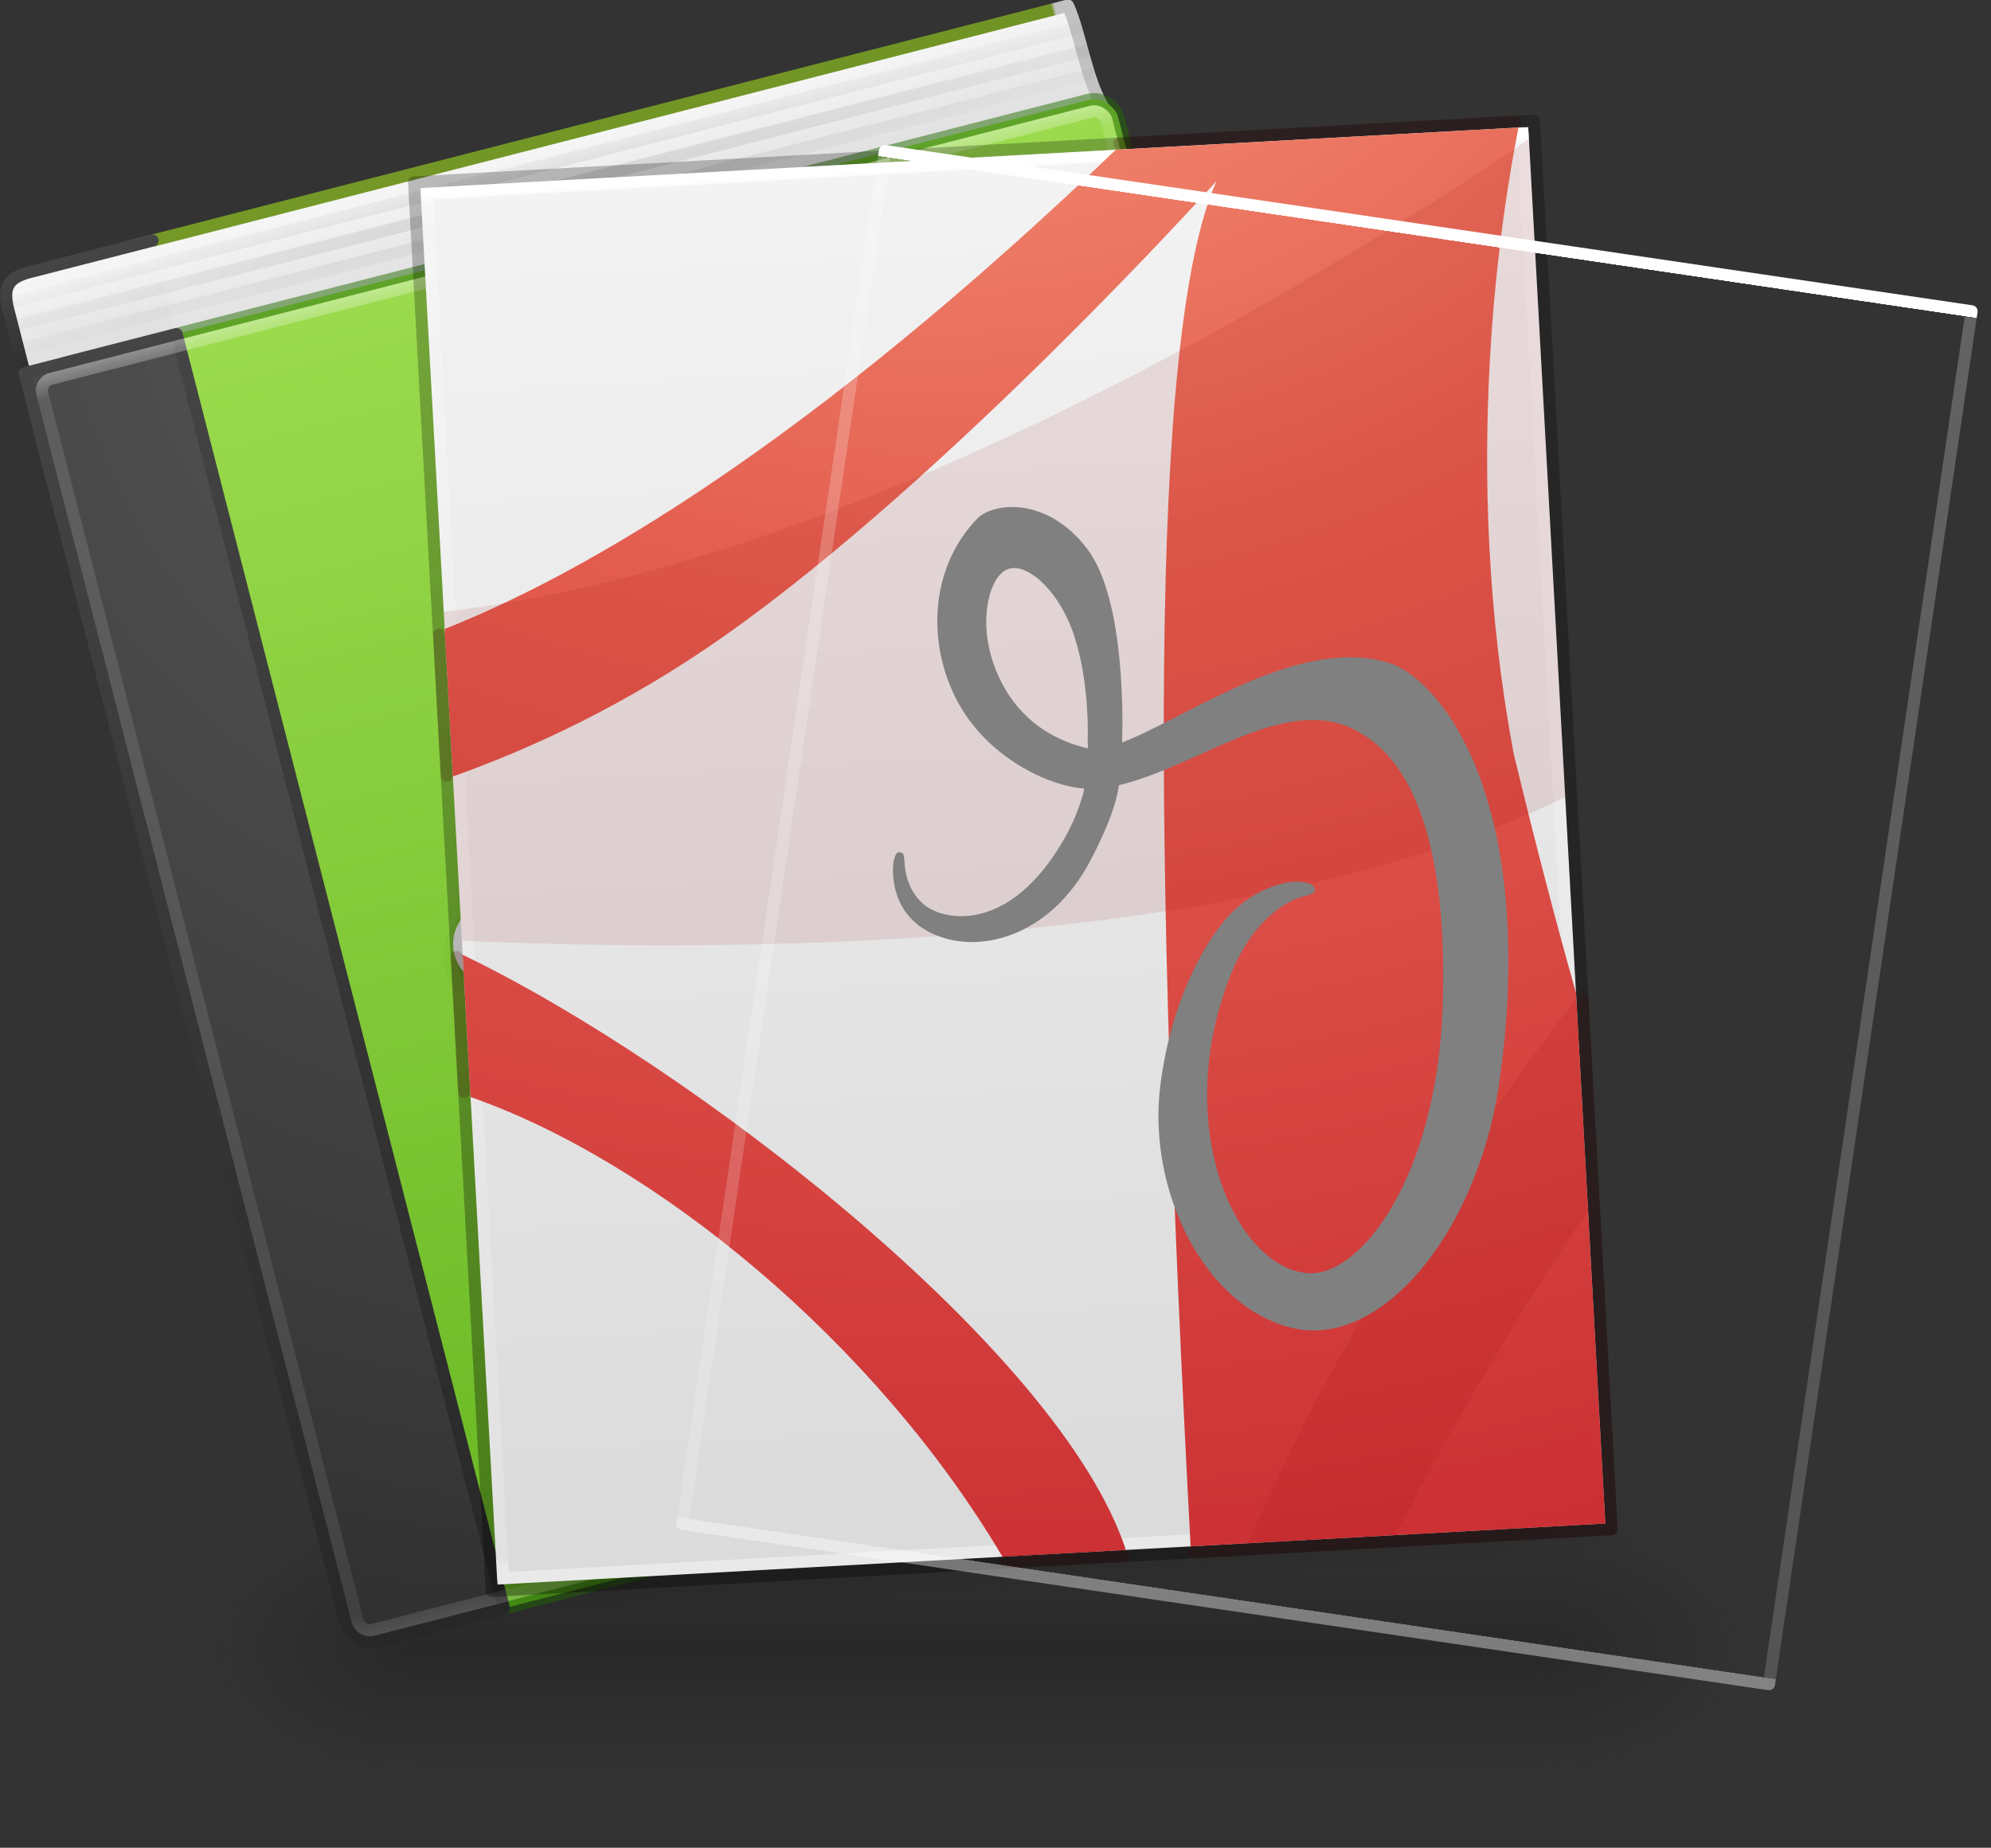 <?xml version="1.0" encoding="UTF-8"?>
<svg width="137.89" height="128" version="1.1" xmlns="http://www.w3.org/2000/svg" xmlns:xlink="http://www.w3.org/1999/xlink">
 <rect width="100%" height="100%" fill="#333333" stroke="none"/>
 <defs>
  <radialGradient id="j" cx="64.389" cy="114.83" r="52.5" gradientTransform="matrix(1.333 0 0 .082 -20.352 -3.924)" gradientUnits="userSpaceOnUse">
   <stop offset="0"/>
   <stop stop-opacity="0" offset="1"/>
  </radialGradient>
  <linearGradient id="u" x1="24" x2="24" y1="5" y2="43" gradientTransform="matrix(2.459 0 0 2.892 4.973 -5.405)" gradientUnits="userSpaceOnUse">
   <stop stop-color="#fff" offset="0"/>
   <stop stop-color="#fff" stop-opacity=".235" offset=".027"/>
   <stop stop-color="#fff" stop-opacity=".157" offset=".974"/>
   <stop stop-color="#fff" stop-opacity=".392" offset="1"/>
  </linearGradient>
  <radialGradient id="k" cx="7.496" cy="8.45" r="20" gradientTransform="matrix(5.0514e-8 6.532 -6.428 -1.2034e-7 122.51 -37.831)" gradientUnits="userSpaceOnUse">
   <stop stop-color="#5f5f5f" offset="0"/>
   <stop stop-color="#4f4f4f" offset=".262"/>
   <stop stop-color="#3b3b3b" offset=".705"/>
   <stop stop-color="#2b2b2b" offset="1"/>
  </radialGradient>
  <linearGradient id="t" x1="24" x2="24" y1="44" y2="3.899" gradientTransform="matrix(2.6 0 0 2.795 5.8 -3.077)" gradientUnits="userSpaceOnUse">
   <stop stop-color="#272727" offset="0"/>
   <stop stop-color="#454545" offset="1"/>
  </linearGradient>
  <linearGradient id="s" x1="10.654" x2="10.654" y1="1" y2="3" gradientTransform="matrix(2.6 0 0 2.75 .599 .125)" gradientUnits="userSpaceOnUse" xlink:href="#h"/>
  <linearGradient id="h">
   <stop stop-color="#f5f5f5" offset="0"/>
   <stop stop-color="#e1e1e1" offset="1"/>
  </linearGradient>
  <linearGradient id="r" x1="24" x2="24" y1="44" y2="3.899" gradientTransform="matrix(2.6 0 0 .282 5.8 .231)" gradientUnits="userSpaceOnUse">
   <stop stop-color="#272727" offset="0"/>
   <stop stop-color="#454545" offset="1"/>
  </linearGradient>
  <linearGradient id="o" x1="24.627" x2="24.64" y1="3.123" y2="4.883" gradientTransform="matrix(2.665 0 0 4.093 4.354 -10.572)" gradientUnits="userSpaceOnUse" xlink:href="#h"/>
  <linearGradient id="n" x1="5.212" x2="54.887" y1=".065" y2=".065" gradientTransform="matrix(1.901 0 0 1.988 6.824 .041)" gradientUnits="userSpaceOnUse">
   <stop stop-color="#769a28" offset="0"/>
   <stop stop-color="#709325" offset=".96"/>
   <stop stop-color="#c2c2c2" offset=".963"/>
   <stop stop-color="#c2c2c2" offset="1"/>
  </linearGradient>
  <radialGradient id="m" cx="4.993" cy="43.5" r="2.5" gradientTransform="matrix(2.004 0 0 1.4 27.988 -17.4)" gradientUnits="userSpaceOnUse" xlink:href="#a"/>
  <linearGradient id="a">
   <stop stop-color="#181818" offset="0"/>
   <stop stop-color="#181818" stop-opacity="0" offset="1"/>
  </linearGradient>
  <radialGradient id="l" cx="4.993" cy="43.5" r="2.5" gradientTransform="matrix(2.004 0 0 1.4 -20.012 -104.4)" gradientUnits="userSpaceOnUse">
   <stop stop-color="#181818" offset="0"/>
   <stop stop-color="#181818" stop-opacity="0" offset="1"/>
  </radialGradient>
  <linearGradient id="y" x1="25.058" x2="25.058" y1="47.028" y2="39.999" gradientUnits="userSpaceOnUse" xlink:href="#e"/>
  <linearGradient id="e">
   <stop stop-color="#181818" stop-opacity="0" offset="0"/>
   <stop stop-color="#181818" offset=".5"/>
   <stop stop-color="#181818" stop-opacity="0" offset="1"/>
  </linearGradient>
  <linearGradient id="p" x1="112.43" x2="112.43" y1="-17.605" y2="92.241" gradientTransform="translate(-47.771 26.673)" gradientUnits="userSpaceOnUse">
   <stop stop-color="#9bdb4d" offset="0"/>
   <stop stop-color="#68b723" offset="1"/>
  </linearGradient>
  <linearGradient id="q">
   <stop stop-color="#f4f4f4" offset="0"/>
   <stop stop-color="#dbdbdb" offset="1"/>
  </linearGradient>
  <linearGradient id="g" x1="25.132" x2="25.132" y1=".985" y2="47.013" gradientTransform="matrix(2.629 0 0 2.521 .914 -4.358)" gradientUnits="userSpaceOnUse" xlink:href="#q"/>
  <linearGradient id="x" x1="24" x2="24" y1="5.661" y2="42.339" gradientTransform="matrix(2.459 0 0 3.108 4.973 -14.595)" gradientUnits="userSpaceOnUse">
   <stop stop-color="#fff" offset="0"/>
   <stop stop-color="#fff" stop-opacity=".235" offset="0"/>
   <stop stop-color="#fff" stop-opacity=".157" offset="1"/>
   <stop stop-color="#fff" stop-opacity=".392" offset="1"/>
  </linearGradient>
  <linearGradient id="f" x1="-51.786" x2="-51.786" y1="50.786" y2="2.906" gradientTransform="matrix(2.146 0 0 2.379 158.09 -7.747)" gradientUnits="userSpaceOnUse" xlink:href="#v"/>
  <linearGradient id="v">
   <stop stop-opacity=".318" offset="0"/>
   <stop stop-opacity=".24" offset="1"/>
  </linearGradient>
  <linearGradient id="d" x1="25.058" x2="25.058" y1="47.028" y2="39.999" gradientTransform="matrix(2.842 0 0 .714 -4.21 87.43)" gradientUnits="userSpaceOnUse" xlink:href="#e"/>
  <radialGradient id="b" cx="4.993" cy="43.5" r="2.5" gradientTransform="matrix(5.695 0 0 1 -52.665 -162)" gradientUnits="userSpaceOnUse" xlink:href="#a"/>
  <radialGradient id="c" cx="4.993" cy="43.5" r="2.5" gradientTransform="matrix(5.695 0 0 1 75.335 75.001)" gradientUnits="userSpaceOnUse" xlink:href="#a"/>
  <linearGradient id="w" x1="24" x2="24" y1="5.564" y2="42.195" gradientTransform="matrix(2.459 0 0 3.108 4.973 -14.595)" gradientUnits="userSpaceOnUse">
   <stop stop-color="#fff" offset="0"/>
   <stop stop-color="#fff" stop-opacity=".235" offset=".006"/>
   <stop stop-color="#fff" stop-opacity=".157" offset=".994"/>
   <stop stop-color="#fff" stop-opacity=".392" offset="1"/>
  </linearGradient>
  <radialGradient id="i" cx="8.276" cy="9.994" r="12.672" gradientTransform="matrix(0 20.003 -24.504 0 309.11 -193.39)" gradientUnits="userSpaceOnUse">
   <stop stop-color="#f89b7e" offset="0"/>
   <stop stop-color="#e35d4f" offset=".262"/>
   <stop stop-color="#c6262e" offset=".661"/>
   <stop stop-color="#690b2c" offset="1"/>
  </radialGradient>
 </defs>
 <g transform="matrix(2.65 0 0 1.936 4.073 31.96)">
  <g transform="matrix(1.053 0 0 1.286 -1.263 -13.429)" opacity=".4">
   <rect x="38" y="40" width="5" height="7" fill="url(#m)"/>
   <rect transform="scale(-1)" x="-10" y="-47" width="5" height="7" fill="url(#l)"/>
   <rect x="10" y="40" width="28" height="7" fill="url(#y)"/>
  </g>
 </g>
 <g transform="matrix(.81 -.208 .208 .81 -14.448 21.793)">
  <g>
   <path d="m109.49 10.365c-0.784-2.638-0.295-6.341-0.728-8.856h-80.254l0.474 7.983" fill="url(#o)" stroke="url(#n)" stroke-linejoin="round" stroke-miterlimit="0" stroke-width="1.017"/>
   <g>
    <path d="m30.5 12.5h-10.4c-1.484 0-2.6-0.116-2.6-0.268v-8.146c0-1.936 0.644-2.586 2.547-2.586h10.453" color="#000000" fill="url(#s)" stroke="url(#r)" stroke-linecap="round" stroke-linejoin="round"/>
    <rect x="19.188" y="9.494" width="91.302" height="108.98" rx="2" ry="2" color="#000000" color-rendering="auto" fill="url(#p)" image-rendering="auto" shape-rendering="auto" solid-color="#000000" stroke="#206b00" stroke-linecap="round" stroke-linejoin="round" stroke-miterlimit="0" stroke-opacity=".498" stroke-width="1.019" style="isolation:auto;mix-blend-mode:normal"/>
    <path d="m69.584 34.992c-1.126 0-2.26 0.441-3.113 1.307l-26.195 26.564c-1.705 1.729-1.705 4.543 0 6.273l26.195 26.564c1.706 1.73 4.52 1.73 6.225 0l26.197-26.564c1.705-1.73 1.705-4.544 0-6.273l-3.805-3.856a1.008 1.008 0 0 0-1.434 0l-24.072 24.412-17.176-17.422 17.176-17.418 4.783 4.85-11.697 11.861a1.008 1.008 0 0 0 0 1.414l6.197 6.285a1.008 1.008 0 0 0 1.434 0l18.592-18.852a1.008 1.008 0 0 0 0-1.414l-16.195-16.426c-0.852-0.865-1.985-1.307-3.111-1.307z" color="#000000" color-rendering="auto" fill="#206b00" image-rendering="auto" opacity=".05" shape-rendering="auto" solid-color="#000000" style="isolation:auto;mix-blend-mode:normal"/>
    <path d="m30.5 9.5v109h-10.729c-1.484 0-2.271-0.875-2.271-2.38v-106.62z" color="#000000" fill="url(#k)" stroke="url(#t)" stroke-linecap="round" stroke-linejoin="round"/>
   </g>
  </g>
  <rect x="18.5" y="10.5" width="91" height="107" rx="1" ry="1" fill="none" opacity=".5" stroke="url(#u)" stroke-linecap="round" stroke-linejoin="round"/>
  <path d="m18 3.5h91.443m-91.443 2h91.495m-91.495 2h91.43" fill="none" opacity=".1" stroke="url(#j)" stroke-width="1px"/>
  <path d="m69.583 84.854-18.592-18.856 18.592-18.853 6.198 6.284-12.396 12.569 6.198 6.285 18.592-18.853-16.196-16.424c-1.323-1.342-3.468-1.342-4.791 0l-26.195 26.564c-1.323 1.341-1.323 3.517 0 4.859l26.196 26.563c1.324 1.342 3.469 1.342 4.791 0l26.196-26.563c1.323-1.342 1.323-3.518 0-4.859l-3.803-3.855z" color="#000000" color-rendering="auto" fill="#206b00" image-rendering="auto" opacity=".15" shape-rendering="auto" solid-color="#000000" style="isolation:auto;mix-blend-mode:normal"/>
  <path d="m69.583 83.854-18.592-18.856 18.592-18.853 6.198 6.284-12.396 12.569 6.198 6.285 18.592-18.853-16.196-16.424c-1.323-1.342-3.468-1.342-4.791 0l-26.195 26.564c-1.323 1.341-1.323 3.517 0 4.859l26.196 26.563c1.324 1.342 3.469 1.342 4.791 0l26.196-26.563c1.323-1.342 1.323-3.518 0-4.859l-3.803-3.855z" fill="#fff"/>
 </g>
 <g transform="matrix(.834 -.046 .046 .834 14.01 12.187)">
  <g transform="matrix(.926 0 0 1 4.741 0)" opacity=".2" stroke-width="1.039">
   <rect x="103.79" y="116" width="14.211" height="5" fill="url(#c)"/>
   <rect transform="scale(-1)" x="-24.211" y="-121" width="14.211" height="5" fill="url(#b)"/>
   <rect x="24.211" y="116" width="79.579" height="5" fill="url(#d)"/>
  </g>
  <path d="m18 2.001c21.082 0 92 0.007 92 0.007l1.1e-4 115.99h-92v-116z" fill="url(#g)"/>
  <path d="m109.5 117.5h-91v-115h91z" fill="none" stroke="url(#w)" stroke-linecap="round" stroke-linejoin="round"/>
  <path d="m17.5 1.5c21.311 0 93 8e-3 93 8e-3l1e-4 116.99h-93v-117z" fill="none" stroke="url(#f)" stroke-linejoin="round"/>
  <g>
   <path d="m75.75 2c-26.897 23.079-45.929 32.665-57.75 36.625v12.25c6.569-1.935 14.714-5.13 23.188-10.438 19.495-12.211 42.75-35.375 42.75-35.375-6.392 12.538-8.252 55.764-8.375 112.94h34.437v-44.062c-1.51-6.724-2.858-13.527-4.062-20.062-3.172-24.07 1.514-45.095 3.25-51.875-0.452-5.05e-5 -20.329 0.001-33.438 0zm-57.75 63.688v11.812c15.009 6.195 32.419 22.168 41.938 40.5h10.25c-4.511-16.809-33.745-42.164-52.188-52.312z" color="#000000" color-rendering="auto" fill="url(#i)" image-rendering="auto" shape-rendering="auto" solid-color="#000000" style="isolation:auto;mix-blend-mode:normal"/>
   <path d="m110 3c-14.6 8.823-56.241 32.098-92 34.194v27.33c20.877 2.097 64.873 4.69 92-6.864zm0 71.384c-11.25 13.012-21.91 28.15-29.688 43.616h12.25c5.157-8.697 11.245-17.938 17.438-26.02z" color="#000000" color-rendering="auto" fill="#8c0000" fill-rule="evenodd" image-rendering="auto" opacity=".1" shape-rendering="auto" solid-color="#000000" style="isolation:auto;mix-blend-mode:normal"/>
   <path d="m17.5 39.063v11.732m58.354 67.705h34.646v-44.056m-1.519-72.94-32.908-0.004m-58.574 64.345v11.19m42.749 41.387 9.717 0.077" color="#000000" fill="none" opacity=".2" stroke="#410000" stroke-linecap="round" stroke-linejoin="round"/>
  </g>
 </g>
 <g transform="matrix(.827 .122 -.122 .827 46.294 6.137)">
  <g transform="matrix(.926 0 0 1 4.741 0)" opacity=".2" stroke-width="1.039">
   <rect x="103.79" y="116" width="14.211" height="5" fill="url(#c)"/>
   <rect transform="scale(-1)" x="-24.211" y="-121" width="14.211" height="5" fill="url(#b)"/>
   <rect x="24.211" y="116" width="79.579" height="5" fill="url(#d)"/>
  </g>
  <path d="m18 2.001c21.082 0 92 0.007 92 0.007l1.1e-4 115.99h-92v-116z" fill="url(#g)"/>
  <path d="m109.5 117.5h-91v-115h91z" fill="none" stroke="url(#x)" stroke-linecap="round" stroke-linejoin="round"/>
  <path d="m17.5 1.5c21.311 0 93 8e-3 93 8e-3l1e-4 116.99h-93v-117z" fill="none" stroke="url(#f)" stroke-linejoin="round"/>
  <g transform="matrix(3.666 0 0 -3.666 -2328.2 1533.7)" stroke-width=".644">
   <g transform="matrix(-.034 -.094 .094 -.034 493.6 1152.2)" fill="#808080" stroke-width=".644">
    <path d="m6508.7 3982.2c1.649-6.099 1.468-11.786-0.235-16.936-0.189-0.572-0.398-1.138-0.624-1.697-0.226-0.558-0.471-1.111-0.734-1.655-1.313-2.725-3.076-5.276-5.234-7.63-6.584-7.183-15.783-9.899-19.728-7.611-4.26 2.469-2.126 12.596 5.508 20.665 8.213 8.682 20.028 14.264 20.028 14.264l-0.018 0.035c0.34 0.183 0.686 0.372 1.036 0.565zm93.603 102.57c-5.132 20.126-38.503 26.742-70.087 15.521-18.796-6.677-39.145-17.158-53.775-30.843-17.396-16.271-20.17-30.433-19.027-36.351 4.033-20.881 32.644-34.529 44.405-44.656v-0.061c-3.468-1.707-28.851-14.553-34.792-27.686-6.268-13.855 0.998-23.797 5.808-25.135 14.904-4.146 30.198 3.312 38.417 15.571 7.932 11.831 7.271 27.108 3.824 34.708 4.755 1.254 10.298 1.816 17.342 0.993 19.878-2.322 23.779-14.734 23.033-19.928-0.745-5.195-4.915-8.051-6.309-8.913-1.395-0.863-1.82-1.161-1.702-1.802 0.169-0.932 0.814-0.897 2.003-0.696 1.636 0.276 10.438 4.225 10.814 13.814 0.479 12.174-11.187 25.792-31.844 25.436-8.507-0.147-13.857-0.956-17.721-2.394-0.286 0.325-0.577 0.649-0.877 0.97-12.771 13.625-36.379 23.264-35.378 41.581 0.364 6.659 2.679 24.194 45.364 45.464 34.967 17.423 62.959 12.629 67.796 2.002 6.91-15.181-14.96-43.397-51.273-47.467-13.835-1.551-21.12 3.811-22.932 5.808-1.908 2.102-2.192 2.197-2.904 1.803-1.161-0.643-0.425-2.499 0-3.605 1.084-2.821 5.533-7.825 13.118-10.314 6.672-2.19 22.916-3.393 42.561 4.205 22.001 8.511 39.181 32.185 34.135 51.974" fill="#808080"/>
   </g>
  </g>
 </g>
</svg>
